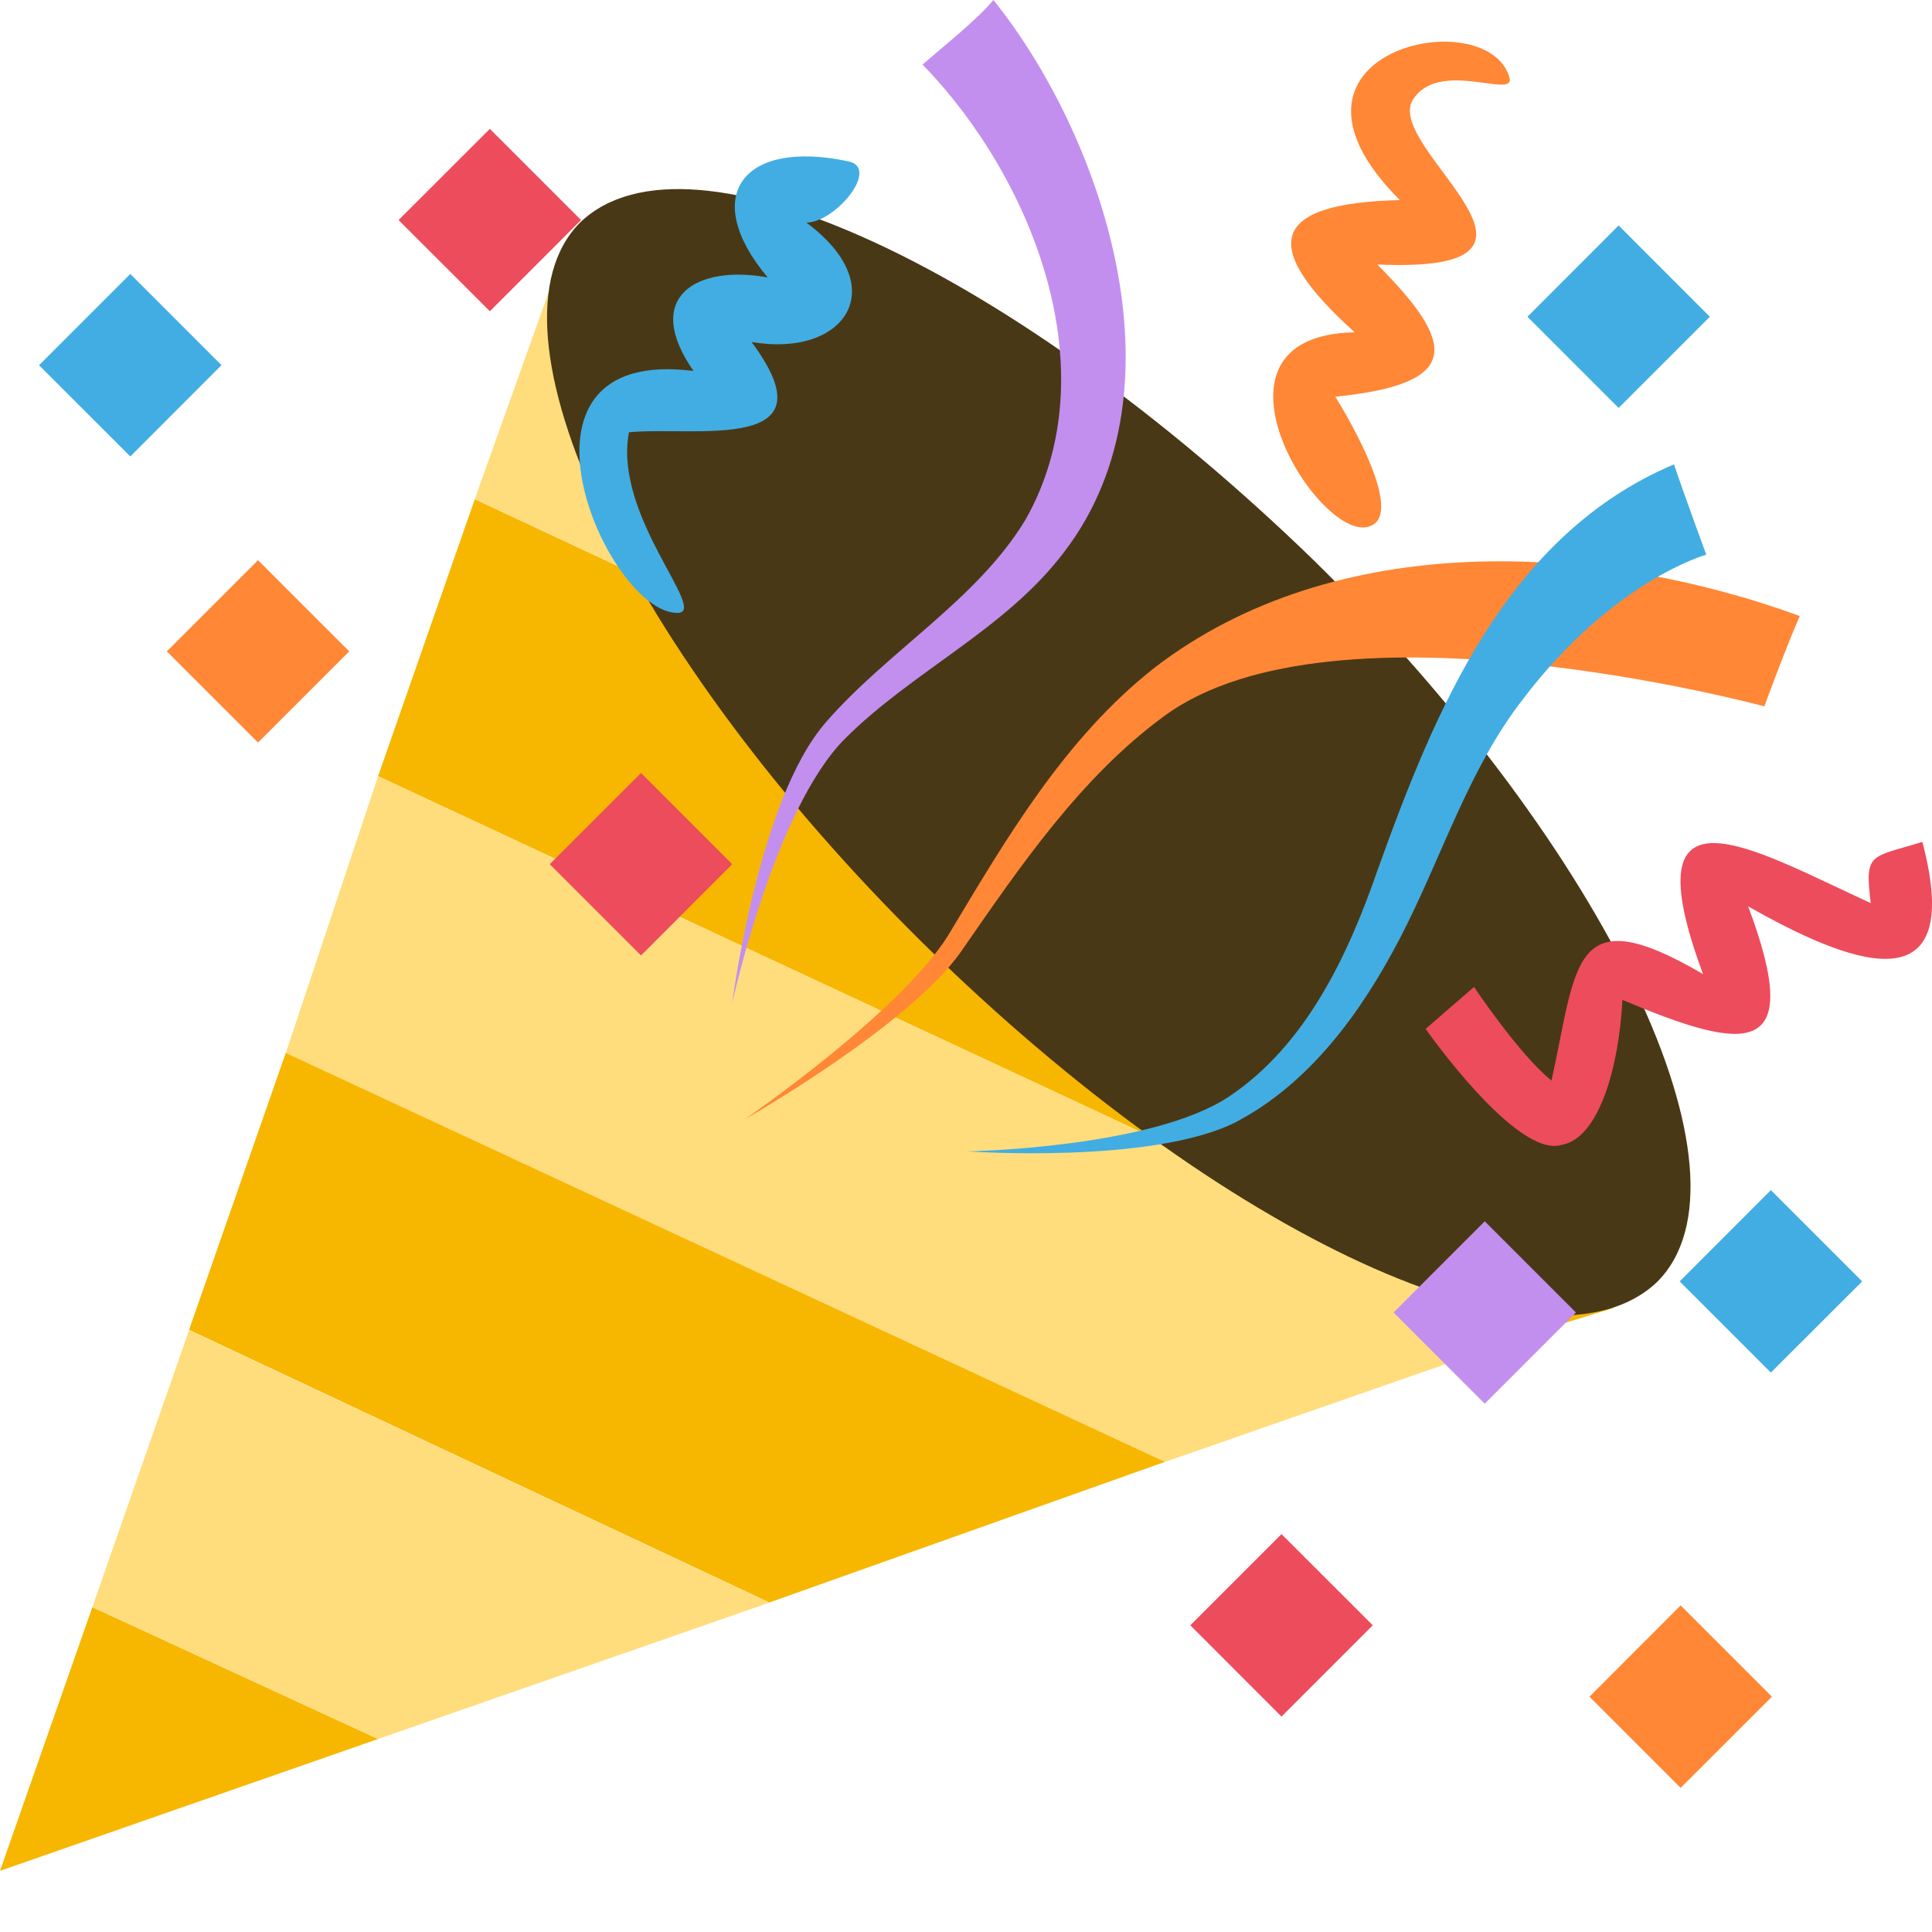 <svg width="20" height="20" viewBox="0 0 20 20" fill="none" xmlns="http://www.w3.org/2000/svg">
<g clip-path="url(#clip0_2747_8444)">
<path d="M0 19.367L3.914 18.002L0.956 16.637L0 19.367Z" fill="#F7B600"/>
<path d="M11.331 8.169L5.825 2.617L4.915 5.166L11.331 8.169Z" fill="#FFDD7D"/>
<path d="M4.915 5.168L3.914 8.035L16.109 13.723L16.701 13.541L11.331 8.171L4.915 5.168Z" fill="#F7B600"/>
<path d="M2.958 10.902L12.059 15.134L16.109 13.723L3.914 8.035L2.958 10.902Z" fill="#FFDD7D"/>
<path d="M1.957 13.767L7.964 16.589L12.059 15.133L2.958 10.9L1.957 13.767Z" fill="#F7B600"/>
<path d="M1.957 13.77L0.956 16.636L3.913 18.002L7.963 16.591L1.957 13.77Z" fill="#FFDD7D"/>
<path d="M13.606 5.806C16.655 8.809 18.248 12.177 17.156 13.269C16.018 14.361 12.651 12.814 9.556 9.765C6.508 6.761 4.915 3.394 6.007 2.302C7.145 1.21 10.512 2.802 13.606 5.806Z" fill="#493816"/>
<path d="M7.179 3.84C6.645 3.072 7.212 2.738 7.947 2.872C7.246 2.037 7.68 1.436 8.781 1.67C9.115 1.737 8.648 2.304 8.347 2.304C9.249 2.972 8.748 3.707 7.78 3.54C8.648 4.708 7.179 4.408 6.511 4.475C6.344 5.343 7.346 6.345 7.012 6.345C6.277 6.345 5.075 3.573 7.179 3.84Z" fill="#42ADE2"/>
<path d="M14.191 5.443C13.69 5.677 12.287 3.473 14.024 3.44C13.022 2.538 13.155 2.104 14.491 2.071C12.955 0.535 15.393 0 15.626 0.802C15.693 1.036 14.892 0.601 14.624 1.036C14.324 1.536 16.494 2.839 14.257 2.738C15.092 3.573 15.125 3.974 13.823 4.107C13.99 4.374 14.524 5.309 14.191 5.443Z" fill="#FF8736"/>
<path d="M14.758 10.651L15.259 10.217C15.259 10.217 15.727 10.918 16.061 11.186C16.328 9.984 16.261 9.282 17.63 10.084C16.862 8.014 18.131 8.782 19.366 9.349C19.299 8.815 19.366 8.882 19.9 8.715C20.368 10.485 19.099 9.95 18.097 9.383C18.698 10.985 18.064 10.885 16.795 10.351C16.762 11.019 16.561 11.787 16.161 11.853C15.693 11.987 14.758 10.651 14.758 10.651Z" fill="#ED4C5C"/>
<path d="M11.019 5.71C10.418 6.511 9.449 6.945 8.748 7.646C8.014 8.381 7.58 10.384 7.58 10.384C7.58 10.384 7.847 8.281 8.548 7.479C9.182 6.745 10.117 6.21 10.618 5.376C11.486 3.84 10.685 1.836 9.55 0.668C9.783 0.467 10.117 0.2 10.284 0C11.386 1.369 12.321 4.007 11.019 5.71Z" fill="#C28FEF"/>
<path d="M12.053 7.412C11.185 8.046 10.551 8.981 9.95 9.849C9.416 10.617 7.713 11.585 7.713 11.585C7.713 11.585 9.316 10.484 9.816 9.682C10.417 8.681 11.018 7.646 11.953 6.911C13.823 5.475 16.528 5.609 18.631 6.377C18.498 6.677 18.264 7.312 18.264 7.312C18.264 7.312 13.823 6.11 12.053 7.412Z" fill="#FF8736"/>
<path d="M15.76 7.245C15.192 7.979 14.925 8.881 14.491 9.715C14.091 10.483 13.556 11.218 12.788 11.619C11.92 12.053 10.017 11.919 10.017 11.919C10.017 11.919 11.92 11.886 12.722 11.352C13.523 10.817 13.957 9.882 14.258 9.014C14.858 7.345 15.593 5.542 17.329 4.807C17.43 5.108 17.663 5.742 17.663 5.742C17.663 5.742 16.695 6.009 15.76 7.245ZM0.404 3.781L1.349 2.836L2.293 3.78L1.349 4.725L0.404 3.781Z" fill="#42ADE2"/>
<path d="M1.727 6.743L2.671 5.799L3.615 6.743L2.671 7.687L1.727 6.743Z" fill="#FF8736"/>
<path d="M4.126 2.278L5.071 1.334L6.015 2.278L5.071 3.222L4.126 2.278Z" fill="#ED4C5C"/>
<path d="M14.426 13.587L15.37 12.643L16.314 13.587L15.37 14.531L14.426 13.587Z" fill="#C28FEF"/>
<path d="M12.322 16.825L13.266 15.881L14.211 16.825L13.266 17.77L12.322 16.825Z" fill="#ED4C5C"/>
<path d="M16.454 17.564L17.398 16.619L18.343 17.564L17.398 18.508L16.454 17.564Z" fill="#FF8736"/>
<path d="M17.388 13.265L18.332 12.32L19.277 13.265L18.332 14.209L17.388 13.265ZM15.812 3.279L16.756 2.334L17.7 3.279L16.756 4.223L15.812 3.279Z" fill="#42ADE2"/>
<path d="M5.691 8.946L6.636 8.002L7.58 8.946L6.636 9.891L5.691 8.946Z" fill="#ED4C5C"/>
</g>
<defs>
<clipPath id="clip0_2747_8444">
<rect width="20" height="20" fill="white"/>
</clipPath>
</defs>
</svg>
